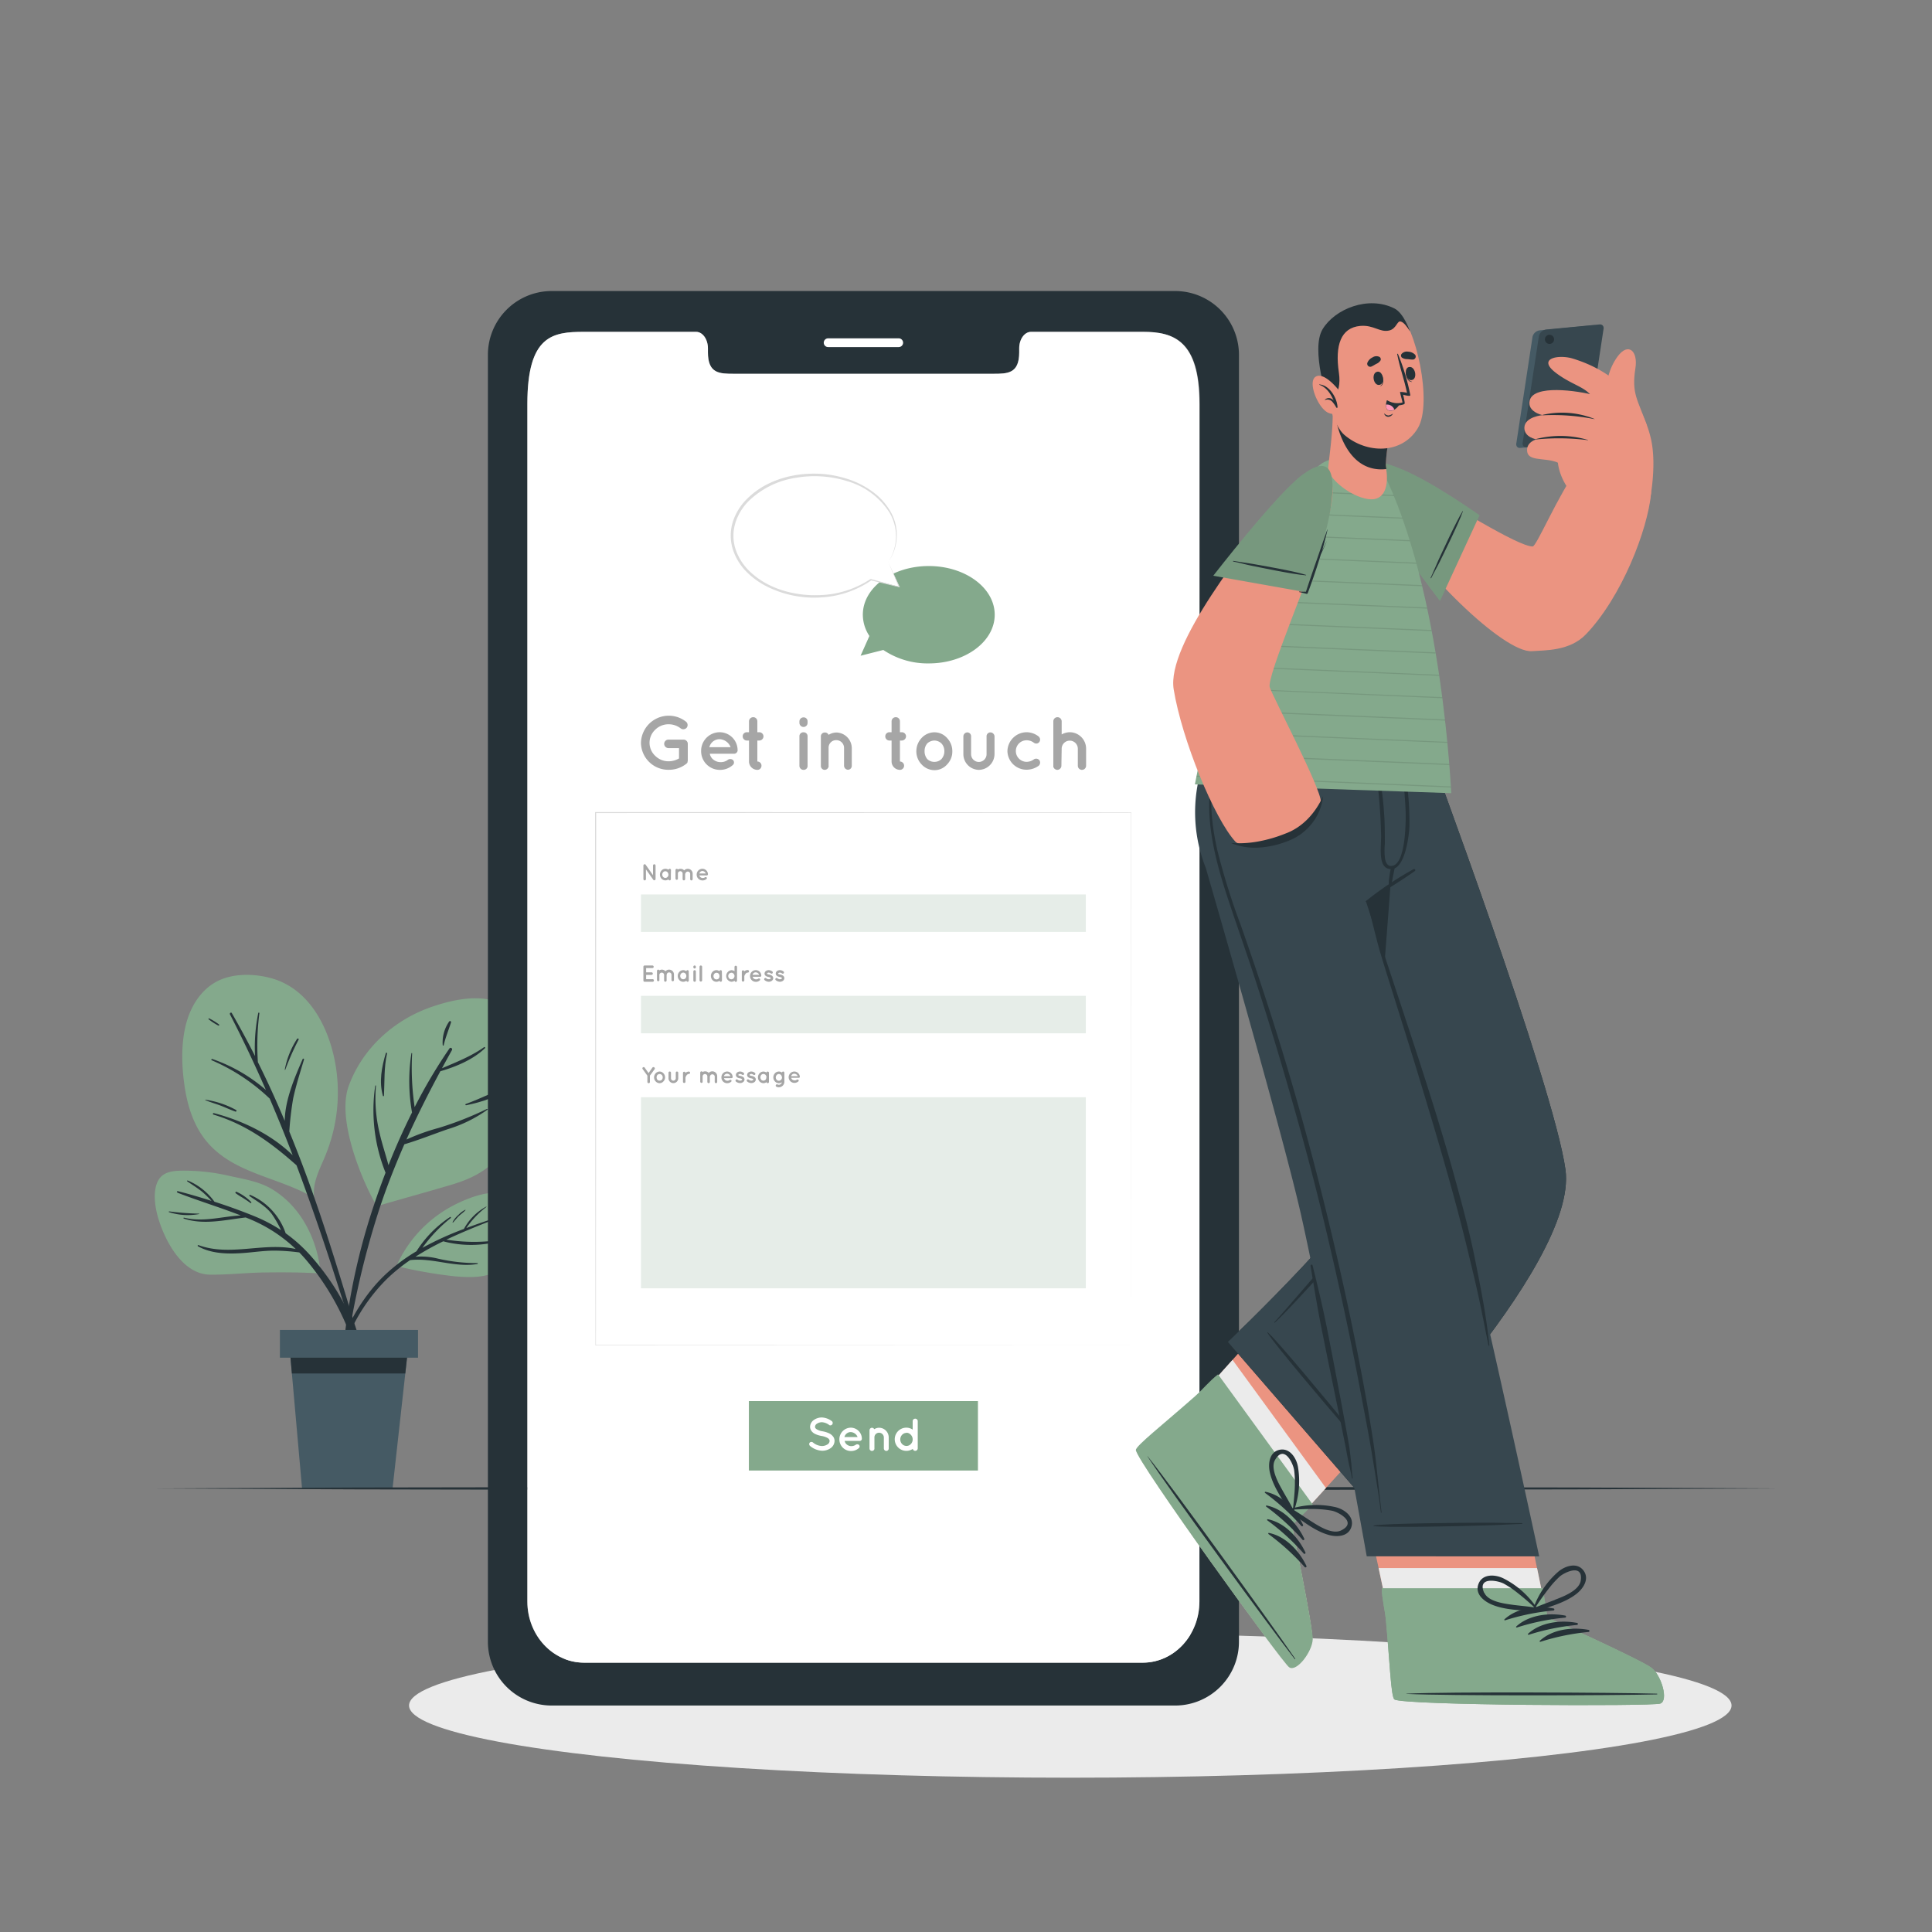 <svg xmlns="http://www.w3.org/2000/svg" viewBox="0 0 500 500"><rect x="0" y="0" width="500" height="500" fill="#808080" stroke="none"/><g id="freepik--Shadow--inject-17"><ellipse cx="276.99" cy="441.38" rx="171.13" ry="18.69" style="fill:#ebebeb"></ellipse></g><g id="freepik--Plant--inject-17"><path d="M87,276.61a42.91,42.91,0,0,1-.84,16.51,45.78,45.78,0,0,1-2.53,7.31c-1.32,3-2.69,6-2.36,9.27.32.22-.77.18-.81-.14-8.84-5-20.17-5.95-27-14.18-3.22-3.89-4.84-8.83-5.61-13.77-.84-5.37-1.07-11.33.31-16.63,1.17-4.48,3.79-8.8,8-11s10-2.07,14.62-.65C80.7,256.4,85.61,267.05,87,276.61Z" style="fill:#84A98C"></path><path d="M91.54,342c-1.21-4-2.41-8-3.65-12-2.42-7.85-4.94-15.68-7.73-23.41q-2.5-6.94-5.29-13.76a82.26,82.26,0,0,1,1-8.54c.74-3.43,1.81-6.74,2.81-10.09.07-.21-.27-.32-.35-.12-2,4.62-4.58,10.53-4.64,16-2.16-5.14-4.46-10.21-6.95-15.2a65.45,65.45,0,0,1,.39-12.66.15.15,0,0,0-.29-.06A44.35,44.35,0,0,0,66,273.3c-1.9-3.75-3.9-7.45-6-11.1-.19-.33-.64,0-.48.33,3.32,6.4,6.4,12.93,9.29,19.54a42.38,42.38,0,0,0-13.85-8c-.22-.08-.39.24-.16.33a50.59,50.59,0,0,1,15,9.92q3.12,7.27,5.94,14.65c-5.53-5.42-13.09-9-20.41-10.9-.25-.06-.32.32-.08.39,8.47,2.55,15,7.35,21.49,13.12q1.13,3,2.21,6,4.1,11.35,7.79,22.85,1.79,5.5,3.51,11c1.24,4,2.2,8.15,3.81,12,.16.36.81.28.73-.16A116.51,116.51,0,0,0,91.54,342Z" style="fill:#263238"></path><path d="M76.88,268.87a22,22,0,0,0-3.18,7.93c0,.08.1.12.13.05a66.82,66.82,0,0,1,3.45-7.79C77.41,268.8,77,268.64,76.88,268.87Z" style="fill:#263238"></path><path d="M61.12,287.28a23.25,23.25,0,0,0-7.93-2.67c-.07,0-.12.1,0,.13,1.27.53,2.61.9,3.9,1.39s2.56,1.11,3.87,1.56A.23.23,0,0,0,61.12,287.28Z" style="fill:#263238"></path><path d="M56.68,265.13a15.61,15.61,0,0,0-2.55-1.57.14.14,0,0,0-.15.22,15.09,15.09,0,0,0,2.52,1.63C56.66,265.51,56.84,265.24,56.68,265.13Z" style="fill:#263238"></path><path d="M116.79,306.62c-6.36,1.89-12.76,3.63-19.12,5.5-.55.17-11.31-20.45-7.42-31.07,3.59-9.83,11.82-17.19,21.63-20.53,4.54-1.54,10.13-2.84,14.93-1.78,4.27.95,7.28,4.44,8.67,8.46,1.89,5.45,1.26,12,.23,17.53A30.58,30.58,0,0,1,129.45,299C126.07,303.06,121.76,305.15,116.79,306.62Z" style="fill:#84A98C"></path><path d="M126,287a85.33,85.33,0,0,1-12.48,4.91,52.94,52.94,0,0,0-8.33,3c2.69-6,5.64-11.86,8.77-17.67,4.11-1.19,8.44-3,11.54-5.95a.18.18,0,0,0-.24-.27c-3.39,2.39-7.13,3.83-10.88,5.45.85-1.56,1.7-3.12,2.57-4.68.25-.44-.35-.87-.64-.44a134.19,134.19,0,0,0-9,15.18,69.47,69.47,0,0,1-.65-13.91c0-.12-.17-.13-.19,0a46.7,46.7,0,0,0,.16,15.29c-2.23,4.46-4.26,9-6.09,13.64-.73-2.77-1.67-5.51-2.3-8.31A38.24,38.24,0,0,1,97.3,281c0-.12-.17-.12-.19,0a43.24,43.24,0,0,0,2.67,22.49c-1.06,2.78-2.08,5.57-3,8.37A166.65,166.65,0,0,0,88.33,356a.27.27,0,0,0,.54,0,218.37,218.37,0,0,1,9.48-43.64c1.85-5.55,4-10.94,6.3-16.22,3.76-1.11,7.5-2.62,11.2-3.9a35.1,35.1,0,0,0,10.31-5.06C126.28,287.15,126.15,287,126,287Z" style="fill:#263238"></path><path d="M132,281c-3.9,1.38-7.59,3.32-11.47,4.72-.19.07-.08.36.1.32,4.12-.85,8.2-2.12,11.51-4.82C132.23,281.16,132.09,281,132,281Z" style="fill:#263238"></path><path d="M100.17,272.64c0-.21-.25-.33-.31-.11-1.07,3.58-1.81,7.39-.77,11.06,0,.14.27.15.28,0C99.55,279.88,99.35,276.28,100.17,272.64Z" style="fill:#263238"></path><path d="M116.26,264.35a9.45,9.45,0,0,0-1.69,6.1c0,.14.22.22.26.06.47-2.06,1.27-3.93,1.9-5.92A.27.27,0,0,0,116.26,264.35Z" style="fill:#263238"></path><path d="M41.09,315.71c1.87,5.92,6.3,14.11,13.32,14.17,4.56.05,9.14-.49,13.7-.56,4.89-.07,9.78-.06,14.66.23.4,0-.59-14.63-12.33-21.77-3.29-2-7.31-2.63-11-3.44a51.66,51.66,0,0,0-13-1.36c-2.7.11-4.94.68-5.9,3.44S40.2,312.9,41.09,315.71Z" style="fill:#84A98C"></path><path d="M46.15,308.3c2.85.73,5.73,1.58,8.59,2.49a28.59,28.59,0,0,0-2.36-2.31c-1.23-1-2.59-1.84-3.91-2.74-.11-.07,0-.28.1-.23A16.15,16.15,0,0,1,55.5,311c3.57,1.15,7.1,2.43,10.5,3.82a40.15,40.15,0,0,1,6.73,3.54,27.74,27.74,0,0,0-2.43-4.23c-1.56-2-3.67-3.15-5.71-4.58a.18.18,0,0,1,.18-.31,16.71,16.71,0,0,1,9.16,9.93,39,39,0,0,1,6.66,6.05c7.77,8.82,13.89,20.56,13.91,32.54,0,.29-.46.37-.51.07A66.43,66.43,0,0,0,79.17,326c-.56-.65-1.13-1.27-1.71-1.87a52.72,52.72,0,0,0-6.42-.47c-2.5,0-5,.36-7.46.57-4.1.33-8.64.38-12.33-1.69a.16.16,0,0,1,.13-.3c8.24,3,16.88-.81,25.15,1a38.64,38.64,0,0,0-12.19-7.86l-.76-.3c-5.29.63-10.87,2-16,.29a.12.12,0,1,1,.06-.24c5,1.24,9.76-.32,14.67-.57-5.35-2.08-10.8-3.74-16.17-5.81C45.67,308.59,45.66,308.18,46.15,308.3Z" style="fill:#263238"></path><path d="M43.81,313.51a71.24,71.24,0,0,0,7.7.58c.06,0,.08.1,0,.11a15.89,15.89,0,0,1-7.77-.5C43.63,313.67,43.69,313.49,43.81,313.51Z" style="fill:#263238"></path><path d="M61.2,308.43A12.56,12.56,0,0,1,65,311.08c.14.12,0,.36-.19.25-.65-.47-1.31-.91-2-1.35A18.76,18.76,0,0,1,61,308.81C60.81,308.67,61,308.36,61.2,308.43Z" style="fill:#263238"></path><path d="M102.66,327.5c-.08.19.2.37.31.17h0a.27.27,0,0,0,.18.12,118.64,118.64,0,0,0,14.35,2.5c3.88.34,8.35.56,11.75-1.7,4.61-3.05,7.64-11.21,5.15-16.4-2.95-6.16-11.82-2.81-16.28-.62A32.66,32.66,0,0,0,102.66,327.5Z" style="fill:#84A98C"></path><path d="M99.22,330.34a46,46,0,0,1,8.57-6.52,29.42,29.42,0,0,1,8.68-8.85c.17-.12.31.15.16.27a39.23,39.23,0,0,0-7.32,7.7,80.82,80.82,0,0,1,10.75-4.89,14.21,14.21,0,0,1,5.77-5.78s.11,0,.06.08a23.5,23.5,0,0,0-5.21,5.47c2.18-.82,4.38-1.58,6.59-2.31.2-.06.27.24.08.31-3.92,1.53-7.93,3.15-11.82,5a45.26,45.26,0,0,0,14.32,0,.11.11,0,0,1,.05.21,28.19,28.19,0,0,1-15.19.22,70.28,70.28,0,0,0-7.2,4,18,18,0,0,1,5.82.48,45.3,45.3,0,0,0,10.24,1.16.12.12,0,0,1,0,.23c-5.94,1-11.55-1.68-17.44-1a45.28,45.28,0,0,0-6.13,5,46.21,46.21,0,0,0-8.93,12.61c-2.48,5-3.82,10.38-5.82,15.59a.19.19,0,0,1-.37-.1C86.63,349,91.74,337.66,99.22,330.34Z" style="fill:#263238"></path><path d="M117.13,316.26a6.74,6.74,0,0,1,1.52-1.85,6.08,6.08,0,0,1,1.75-1.31c.06,0,.09.06.06.1-.49.55-1.17,1-1.69,1.49s-1,1.15-1.51,1.68A.09.09,0,0,1,117.13,316.26Z" style="fill:#263238"></path><path d="M126.92,319.45c.88-.22,1.81-.21,2.7-.39a26.53,26.53,0,0,0,2.63-.79.11.11,0,0,1,.08.2,8.78,8.78,0,0,1-5.41,1.25C126.78,319.7,126.79,319.48,126.92,319.45Z" style="fill:#263238"></path><polygon points="74.76 346.6 75.54 355.45 78.18 385.33 101.58 385.33 104.89 355.45 105.86 346.6 74.76 346.6" style="fill:#455a64"></polygon><polygon points="74.76 346.6 75.54 355.45 104.89 355.45 105.86 346.6 74.76 346.6" style="fill:#263238"></polygon><rect x="72.44" y="344.19" width="35.74" height="7.18" transform="translate(180.62 695.56) rotate(180)" style="fill:#455a64"></rect></g><g id="freepik--Floor--inject-17"><polygon points="39.97 385.21 92.48 384.96 144.99 384.88 250 384.71 355.01 384.88 407.52 384.96 460.03 385.21 407.52 385.45 355.01 385.54 250 385.71 144.99 385.54 92.48 385.45 39.97 385.21" style="fill:#263238"></polygon></g><g id="freepik--Device--inject-17"><path d="M304.27,75.32H142.62A16.51,16.51,0,0,0,126.27,92V424.74a16.51,16.51,0,0,0,16.35,16.65H304.27a16.52,16.52,0,0,0,16.37-16.65V92A16.52,16.52,0,0,0,304.27,75.32Zm6.14,339.13c0,8.76-6.56,15.84-14.65,15.84H151.15c-8.11,0-14.67-7.08-14.67-15.84V104.59c0-17.84,6.56-18.71,14.67-18.71h29c1.69,0,3.06,1.91,3.06,4.28v1c0,5.55,3,5.57,6.77,5.57h67c3.77,0,6.79,0,6.79-5.57v-1c0-2.37,1.36-4.28,3.07-4.28h29c8.09,0,14.65,2.37,14.65,18.71Z" style="fill:#263238"></path><path d="M310.41,104.59V414.45c0,8.76-6.56,15.84-14.65,15.84H151.15c-8.11,0-14.67-7.08-14.67-15.84V104.59c0-17.84,6.56-18.71,14.67-18.71h29c1.69,0,3.06,1.91,3.06,4.28v1c0,5.55,3,5.57,6.77,5.57h67c3.77,0,6.79,0,6.79-5.57v-1c0-2.37,1.36-4.28,3.07-4.28h29C303.85,85.88,310.41,88.25,310.41,104.59Z" style="fill:#fff"></path><g id="freepik--u5Zjqx--inject-17"><path d="M175.12,92.84c-.09.09-.19.18-.28.28l-.16.15A3.77,3.77,0,0,0,172,92.16a3.72,3.72,0,0,0-2.7,1.12l-.15-.16c-.1-.09-.19-.19-.28-.28h0l0,0c.12-.1.23-.21.36-.31A3.85,3.85,0,0,1,170,92a4.25,4.25,0,0,1,1.09-.37l.54-.07h.48l.37,0a4.21,4.21,0,0,1,1,.24,5.11,5.11,0,0,1,.67.31,5,5,0,0,1,.65.45l.29.27Z" style="fill:#fff"></path><path d="M170.17,94.15l-.44-.43a3.18,3.18,0,0,1,4.51,0l-.45.44a2.53,2.53,0,0,0-1.8-.75A2.58,2.58,0,0,0,170.17,94.15Z" style="fill:#fff"></path><path d="M173.35,94.6l-.44.44a1.29,1.29,0,0,0-1.85,0l-.44-.44A1.92,1.92,0,0,1,173.35,94.6Z" style="fill:#fff"></path><path d="M172.38,95.44a.39.39,0,0,1-.39.39.4.4,0,1,1,0-.79A.39.39,0,0,1,172.38,95.44Z" style="fill:#fff"></path></g><path d="M147.83,93.68A1.15,1.15,0,1,1,149,94.84,1.15,1.15,0,0,1,147.83,93.68Z" style="fill:#fff"></path><path d="M151.46,93.68a1.15,1.15,0,1,1,1.15,1.16A1.16,1.16,0,0,1,151.46,93.68Z" style="fill:#fff"></path><path d="M155.09,93.68a1.16,1.16,0,1,1,1.15,1.16A1.16,1.16,0,0,1,155.09,93.68Z" style="fill:#fff"></path><path d="M158.72,93.68a1.16,1.16,0,1,1,1.15,1.16A1.16,1.16,0,0,1,158.72,93.68Z" style="fill:#fff"></path><path d="M162.35,93.68a1.16,1.16,0,1,1,1.15,1.16A1.16,1.16,0,0,1,162.35,93.68Z" style="fill:#fff"></path><path d="M297.37,96.2H288V91.85h9.39Zm-8.91-.48h8.43V92.33h-8.43Z" style="fill:#fff"></path><rect x="288.76" y="92.59" width="6.05" height="2.87" style="fill:#fff"></rect><rect x="297.37" y="92.86" width="0.83" height="2.33" style="fill:#fff"></rect><path d="M232.59,89.82H214.32a1.12,1.12,0,0,1-1.13-1.13h0a1.13,1.13,0,0,1,1.13-1.13h18.27a1.14,1.14,0,0,1,1.13,1.13h0A1.13,1.13,0,0,1,232.59,89.82Z" style="fill:#fff"></path><path d="M165.88,192.25a7.2,7.2,0,0,1,11.62-5.51,1.12,1.12,0,0,1,.22,1.58,1.14,1.14,0,0,1-1.58.17,5.08,5.08,0,0,0-3.07-1.05,4.86,4.86,0,0,0-3.51,1.42,4.62,4.62,0,0,0,0,6.74,4.86,4.86,0,0,0,3.51,1.42,5.33,5.33,0,0,0,2.66-.74v-2.67H173a1.12,1.12,0,0,1-1.11-1.11,1.1,1.1,0,0,1,1.11-1.09h3.87A1.1,1.1,0,0,1,178,192.5v4.3a1.5,1.5,0,0,1-.06.33s0,.06,0,.1v0a.86.86,0,0,1-.37.47,7.18,7.18,0,0,1-4.41,1.52A7.08,7.08,0,0,1,165.88,192.25Z" style="fill:#a6a6a6"></path><path d="M181.45,194.37a4.82,4.82,0,0,1,4.75-4.87,4.66,4.66,0,0,1,4.69,4.52v.1a.5.5,0,0,1,0,.17.94.94,0,0,1-1,.78h-6.19a2.5,2.5,0,0,0,.66,1.29,3,3,0,0,0,1.87.87,3.16,3.16,0,0,0,2-.48,1.1,1.1,0,0,1,1.46-.06.88.88,0,0,1,0,1.26,4.89,4.89,0,0,1-3.48,1.29A4.83,4.83,0,0,1,181.45,194.37Zm2.12-1h5.51a3.2,3.2,0,0,0-2.88-2.07A2.72,2.72,0,0,0,183.57,193.42Z" style="fill:#a6a6a6"></path><path d="M197.59,190.57a1.1,1.1,0,0,1-1.09,1.08H196v5.43a1.06,1.06,0,0,1,1.07,1.09,1.05,1.05,0,0,1-1.07,1.07,2.18,2.18,0,0,1-2.16-2.16v-5.43h-.56a1.07,1.07,0,0,1-1.07-1.08,1.05,1.05,0,0,1,1.07-1.07h.56v-2.82a1.08,1.08,0,0,1,1.09-1.07,1.05,1.05,0,0,1,1.07,1.07v2.82h.49A1.09,1.09,0,0,1,197.59,190.57Z" style="fill:#a6a6a6"></path><path d="M209,187.07a1.05,1.05,0,0,1-1.05,1.07,1.07,1.07,0,0,1-1.06-1.07v-.41a1.05,1.05,0,0,1,1.06-1,1,1,0,0,1,1.05,1Zm0,3.52v7.6a1,1,0,0,1-1.05,1.05,1.05,1.05,0,0,1-1.06-1.05v-7.6a1,1,0,0,1,1.06-1.07A1,1,0,0,1,209,190.59Z" style="fill:#a6a6a6"></path><path d="M220.44,193.55v4.66a1,1,0,0,1-1,1,1.06,1.06,0,0,1-1-1v-4.66a2,2,0,0,0-2-2,1.94,1.94,0,0,0-2,2v4.66a.38.38,0,0,1,0,.19,1.06,1.06,0,0,1-1,.84,1,1,0,0,1-1-1v-7.67a1,1,0,0,1,1-1,1,1,0,0,1,1,.61,3.93,3.93,0,0,1,2.07-.61A4.08,4.08,0,0,1,220.44,193.55Z" style="fill:#a6a6a6"></path><path d="M234.48,190.57a1.1,1.1,0,0,1-1.09,1.08h-.49v5.43a1.08,1.08,0,1,1,0,2.16,2.18,2.18,0,0,1-2.16-2.16v-5.43h-.56a1.07,1.07,0,0,1-1.07-1.08,1.06,1.06,0,0,1,1.07-1.07h.56v-2.82a1.08,1.08,0,0,1,1.09-1.07,1.05,1.05,0,0,1,1.07,1.07v2.82h.49A1.08,1.08,0,0,1,234.48,190.57Z" style="fill:#a6a6a6"></path><path d="M238.5,197.82a4.87,4.87,0,0,1-1.35-3.43A5,5,0,0,1,238.5,191a4.54,4.54,0,0,1,3.34-1.48A4.34,4.34,0,0,1,245.1,191a4.91,4.91,0,0,1,1.36,3.41,4.75,4.75,0,0,1-1.36,3.43,4.34,4.34,0,0,1-3.26,1.48A4.54,4.54,0,0,1,238.5,197.82Zm.78-3.43a3.11,3.11,0,0,0,.7,2.06,2.61,2.61,0,0,0,1.86.72,2.55,2.55,0,0,0,1.8-.72,3,3,0,0,0,.76-2.06,2.93,2.93,0,0,0-.76-2,2.75,2.75,0,0,0-1.8-.74,2.81,2.81,0,0,0-1.86.74A3,3,0,0,0,239.28,194.39Z" style="fill:#a6a6a6"></path><path d="M253.32,199.24a4.07,4.07,0,0,1-4-4.05v-4.65a1.06,1.06,0,0,1,1-1,1,1,0,0,1,1,1v4.65a2,2,0,0,0,2,2,2,2,0,0,0,2-2v-4.65a1,1,0,0,1,1-1,1.09,1.09,0,0,1,1.06,1v4.65A4.11,4.11,0,0,1,253.32,199.24Z" style="fill:#a6a6a6"></path><path d="M260.72,194.39a5,5,0,0,1,4.95-4.89,5.13,5.13,0,0,1,3.09,1.07A1.07,1.07,0,0,1,269,192a1,1,0,0,1-1.46.2,3.11,3.11,0,0,0-1.85-.62,2.79,2.79,0,1,0,0,5.58,3.16,3.16,0,0,0,1.85-.62,1.06,1.06,0,0,1,1.46.22,1.08,1.08,0,0,1-.22,1.44,5.37,5.37,0,0,1-3.09,1A4.93,4.93,0,0,1,260.72,194.39Z" style="fill:#a6a6a6"></path><path d="M274.69,198.17a1.08,1.08,0,0,1-1.09,1.07,1.11,1.11,0,0,1-1-.8,2.23,2.23,0,0,1,0-.27V186.68a1.06,1.06,0,0,1,1.07-1.07,1.08,1.08,0,0,1,1.09,1.07v3.39a4.43,4.43,0,0,1,2.08-.57,4.25,4.25,0,0,1,4.24,4.27v4.4a1.07,1.07,0,0,1-2.14,0v-4.4a2.09,2.09,0,1,0-4.18,0Z" style="fill:#a6a6a6"></path><rect x="154.16" y="210.29" width="138.57" height="137.85" style="fill:#fff"></rect><path d="M292.73,348.14l-138.57.06h-.06v-.06L154,210.29v-.13h.12l138.57.06h.07v.07Zm0,0-.06-137.85.06.06-138.57.06.13-.12-.06,137.85-.07-.06Z" style="fill:#dbdbdb"></path><path d="M167.17,227.51a.33.33,0,1,1-.66,0V224h0a.33.33,0,0,1,.14-.27.31.31,0,0,1,.45.07L169,226.5V224a.33.33,0,0,1,.66,0v3.49a.33.33,0,0,1-.58.21l0,0L167.17,225Z" style="fill:#a6a6a6"></path><path d="M173.62,226.35v1.17a.32.32,0,0,1-.32.32.31.31,0,0,1-.31-.26,1.32,1.32,0,0,1-.8.26,1.42,1.42,0,0,1-1-.44,1.59,1.59,0,0,1,0-2.11,1.39,1.39,0,0,1,1.83-.19.31.31,0,0,1,.31-.26.32.32,0,0,1,.32.32Zm-.64,0a.89.89,0,0,0-.23-.62.73.73,0,0,0-.56-.25.7.7,0,0,0-.56.25.85.85,0,0,0-.23.62.85.85,0,0,0,.23.61.73.73,0,0,0,.56.24.76.76,0,0,0,.56-.24A.9.9,0,0,0,173,226.35Z" style="fill:#a6a6a6"></path><path d="M177.31,226.08v1.44a.32.32,0,0,1-.32.32.33.33,0,0,1-.33-.32v-1.44a.61.61,0,0,0-1.22,0v1.42s0,0,0,0h0l0,0v0a.34.34,0,0,1-.3.19h-.06a.34.34,0,0,1-.26-.32V226.1h0v-.93a.32.32,0,0,1,.32-.32.3.3,0,0,1,.29.18,1.21,1.21,0,0,1,.64-.18,1.25,1.25,0,0,1,1,.41,1.22,1.22,0,0,1,.94-.41,1.25,1.25,0,0,1,1.25,1.26v1.42a.32.32,0,0,1-.32.32.32.32,0,0,1-.32-.32V226.1a.62.62,0,0,0-1.23,0Z" style="fill:#a6a6a6"></path><path d="M180.3,226.34a1.48,1.48,0,0,1,1.46-1.5,1.43,1.43,0,0,1,1.45,1.39v.09a.3.3,0,0,1-.32.24H181a.79.79,0,0,0,.21.39.83.83,0,0,0,.57.27.94.94,0,0,0,.63-.15.34.34,0,0,1,.45,0,.27.27,0,0,1,0,.39,1.51,1.51,0,0,1-1.08.39A1.48,1.48,0,0,1,180.3,226.34Zm.65-.29h1.7a1,1,0,0,0-.89-.64A.84.84,0,0,0,181,226.05Z" style="fill:#a6a6a6"></path><rect x="165.88" y="231.49" width="115.13" height="9.69" style="fill:#84A98C;opacity:0.2"></rect><path d="M166.51,253.75V250.2a.32.32,0,0,1,.33-.33h2a.34.34,0,0,1,.34.33.34.34,0,0,1-.34.34h-1.62v1.1h1.4a.33.33,0,1,1,0,.66h-1.4v1.11h1.62a.34.34,0,1,1,0,.67h-1.94s0,0,0,0h0A.33.33,0,0,1,166.51,253.75Z" style="fill:#a6a6a6"></path><path d="M172.52,252.32h0v1.43a.33.33,0,0,1-.32.32.34.34,0,0,1-.33-.32v-1.43h0a.61.61,0,1,0-1.22,0v1.43s0,0,0,0v0s0,0,0,0v0a.35.35,0,0,1-.3.19h-.06a.32.32,0,0,1-.26-.31v-1.43h0v-.93a.32.32,0,0,1,.32-.33.31.31,0,0,1,.29.18,1.32,1.32,0,0,1,.65-.18,1.25,1.25,0,0,1,.94.42,1.22,1.22,0,0,1,.94-.42,1.26,1.26,0,0,1,1.25,1.26v1.43a.32.32,0,0,1-.32.32.33.33,0,0,1-.32-.32v-1.43a.62.62,0,0,0-1.23,0Z" style="fill:#a6a6a6"></path><path d="M178.26,252.58v1.18a.32.32,0,0,1-.32.32.34.34,0,0,1-.31-.26,1.38,1.38,0,0,1-1.82-.18,1.54,1.54,0,0,1-.41-1.06,1.52,1.52,0,0,1,.41-1.06,1.4,1.4,0,0,1,1-.45,1.33,1.33,0,0,1,.8.27.34.34,0,0,1,.31-.27.32.32,0,0,1,.32.33Zm-.64,0a.91.91,0,0,0-.23-.62.75.75,0,0,0-.56-.25.73.73,0,0,0-.56.25.91.91,0,0,0-.23.62.93.93,0,0,0,.23.62.75.75,0,0,0,.56.23.77.77,0,0,0,.56-.23A.93.93,0,0,0,177.62,252.58Z" style="fill:#a6a6a6"></path><path d="M180.09,250.32a.32.32,0,0,1-.32.33.33.33,0,0,1-.33-.33v-.13a.32.32,0,0,1,.33-.32.32.32,0,0,1,.32.32Zm0,1.09v2.34a.32.32,0,0,1-.32.33.33.33,0,0,1-.33-.33v-2.34a.33.33,0,0,1,.33-.33A.32.32,0,0,1,180.09,251.41Z" style="fill:#a6a6a6"></path><path d="M181.37,249.87a.34.34,0,0,1,.34.33v3.55a.34.34,0,0,1-.67,0V250.2A.33.33,0,0,1,181.37,249.87Z" style="fill:#a6a6a6"></path><path d="M186.84,252.58v1.18a.32.32,0,0,1-.32.32.34.34,0,0,1-.31-.26,1.38,1.38,0,0,1-1.82-.18,1.54,1.54,0,0,1-.41-1.06,1.52,1.52,0,0,1,.41-1.06,1.4,1.4,0,0,1,1-.45,1.33,1.33,0,0,1,.8.27.34.34,0,0,1,.31-.27.32.32,0,0,1,.32.33Zm-.64,0A.91.91,0,0,0,186,252a.77.77,0,0,0-.56-.25.73.73,0,0,0-.56.25.91.91,0,0,0-.23.62.93.93,0,0,0,.23.62.75.75,0,0,0,.56.23.79.79,0,0,0,.56-.23A.93.93,0,0,0,186.2,252.58Z" style="fill:#a6a6a6"></path><path d="M190.74,253.75a.32.32,0,0,1-.64.07,1.53,1.53,0,0,1-.82.26,1.51,1.51,0,0,1,0-3,1.52,1.52,0,0,1,.81.25v-1.13a.33.33,0,0,1,.65,0v2.38h0Zm-1.46-2a.8.8,0,0,0-.57.24.86.86,0,0,0-.24.61.87.87,0,0,0,.24.6.8.8,0,0,0,.57.24.78.78,0,0,0,.56-.24.88.88,0,0,0,.25-.6.87.87,0,0,0-.25-.61A.78.78,0,0,0,189.28,251.73Z" style="fill:#a6a6a6"></path><path d="M193.83,251.39a.31.31,0,0,1-.31.32.55.55,0,0,0-.36.11.86.86,0,0,0-.28.29,1.64,1.64,0,0,0-.25.51v1.14a.33.33,0,0,1-.65,0v-2.37a.33.33,0,0,1,.65,0v0l.13-.12a1.32,1.32,0,0,1,.76-.23A.31.31,0,0,1,193.83,251.39Z" style="fill:#a6a6a6"></path><path d="M194.11,252.57a1.49,1.49,0,0,1,1.47-1.5,1.42,1.42,0,0,1,1.44,1.4v.08a.3.3,0,0,1-.31.24h-1.92a.82.82,0,0,0,.21.4,1,1,0,0,0,1.2.12.34.34,0,0,1,.45,0,.27.27,0,0,1,0,.39,1.51,1.51,0,0,1-1.07.4A1.49,1.49,0,0,1,194.11,252.57Zm.65-.29h1.71a1,1,0,0,0-.89-.64A.85.85,0,0,0,194.76,252.28Z" style="fill:#a6a6a6"></path><path d="M197.84,253.22a.31.31,0,0,1,.45-.05,1.06,1.06,0,0,0,.66.26.83.83,0,0,0,.41-.11.24.24,0,0,0,.1-.18.11.11,0,0,0,0-.06.19.19,0,0,0-.08-.07,1.44,1.44,0,0,0-.48-.17h0a2.44,2.44,0,0,1-.52-.16,1,1,0,0,1-.42-.35.77.77,0,0,1-.1-.38.85.85,0,0,1,.36-.66,1.31,1.31,0,0,1,.73-.22,1.6,1.6,0,0,1,.91.33.34.34,0,0,1,.09.45.32.32,0,0,1-.44.08,1,1,0,0,0-.56-.22.62.62,0,0,0-.36.11.18.18,0,0,0-.09.13.07.07,0,0,0,0,.05.14.14,0,0,0,.07.06,1.15,1.15,0,0,0,.44.15h0a2.16,2.16,0,0,1,.56.18.89.89,0,0,1,.42.35.72.72,0,0,1,.12.4.88.88,0,0,1-.38.7,1.38,1.38,0,0,1-.78.24,1.78,1.78,0,0,1-1.07-.42A.31.31,0,0,1,197.84,253.22Z" style="fill:#a6a6a6"></path><path d="M200.73,253.22a.31.31,0,0,1,.45-.05,1.1,1.1,0,0,0,.66.26.77.77,0,0,0,.41-.11.23.23,0,0,0,.11-.18.11.11,0,0,0,0-.06s0,0-.08-.07a1.29,1.29,0,0,0-.48-.17h0a2.74,2.74,0,0,1-.53-.16,1,1,0,0,1-.41-.35.67.67,0,0,1-.1-.38.84.84,0,0,1,.35-.66,1.32,1.32,0,0,1,.74-.22,1.53,1.53,0,0,1,.9.33.33.33,0,0,1,.1.45.33.33,0,0,1-.45.08,1,1,0,0,0-.55-.22.62.62,0,0,0-.36.11c-.08.05-.1.1-.1.13s0,0,0,.05a.11.11,0,0,0,.06.06,1.22,1.22,0,0,0,.44.15h0a2,2,0,0,1,.56.18.91.91,0,0,1,.43.35.8.8,0,0,1,.11.4.88.88,0,0,1-.38.7,1.34,1.34,0,0,1-.78.24,1.78,1.78,0,0,1-1.07-.42A.32.32,0,0,1,200.73,253.22Z" style="fill:#a6a6a6"></path><rect x="165.88" y="257.72" width="115.13" height="9.69" style="fill:#84A98C;opacity:0.2"></rect><path d="M169.44,276.67l-1.24,1.69V280a.32.32,0,0,1-.33.33.33.33,0,0,1-.33-.33v-1.62l-1.22-1.69a.32.32,0,0,1,.07-.46.31.31,0,0,1,.45.07l1,1.41,1-1.41a.32.32,0,0,1,.46-.07A.33.33,0,0,1,169.44,276.67Z" style="fill:#a6a6a6"></path><path d="M169.69,279.87a1.5,1.5,0,0,1-.42-1.06,1.56,1.56,0,0,1,.42-1.05,1.41,1.41,0,0,1,1-.45,1.31,1.31,0,0,1,1,.45,1.53,1.53,0,0,1,.43,1.05,1.46,1.46,0,0,1-.43,1.06,1.32,1.32,0,0,1-1,.46A1.41,1.41,0,0,1,169.69,279.87Zm.24-1.06a1,1,0,0,0,.21.64.79.79,0,0,0,.58.22.75.75,0,0,0,.55-.22.94.94,0,0,0,.24-.64.9.9,0,0,0-.24-.62.85.85,0,0,0-.55-.23.89.89,0,0,0-.58.23A1,1,0,0,0,169.93,278.81Z" style="fill:#a6a6a6"></path><path d="M174.26,280.31a1.25,1.25,0,0,1-1.25-1.25v-1.44a.32.32,0,0,1,.64,0v1.44a.61.61,0,0,0,.61.61.62.62,0,0,0,.63-.61v-1.44a.31.31,0,0,1,.31-.31.34.34,0,0,1,.33.31v1.44A1.27,1.27,0,0,1,174.26,280.31Z" style="fill:#a6a6a6"></path><path d="M178.6,277.62a.32.32,0,0,1-.32.32.6.6,0,0,0-.36.12.9.9,0,0,0-.27.28,1.88,1.88,0,0,0-.25.51V280a.33.33,0,0,1-.65,0v-2.37a.33.33,0,0,1,.65,0v.05a.71.71,0,0,1,.13-.12,1.29,1.29,0,0,1,.75-.24A.31.31,0,0,1,178.6,277.62Z" style="fill:#a6a6a6"></path><path d="M183.71,278.55V280a.32.32,0,0,1-.32.32.33.33,0,0,1-.33-.32v-1.44a.61.61,0,0,0-.62-.6.61.61,0,0,0-.6.62v1.48s0,0,0,0v0a.34.34,0,0,1-.3.19h-.06a.34.34,0,0,1-.26-.32v-1.42h0v-.93a.32.32,0,0,1,.32-.32.3.3,0,0,1,.29.18,1.19,1.19,0,0,1,.64-.18,1.25,1.25,0,0,1,.95.41,1.22,1.22,0,0,1,.94-.41,1.25,1.25,0,0,1,1.25,1.26V280a.32.32,0,0,1-.32.32.32.32,0,0,1-.32-.32v-1.42a.62.62,0,0,0-1.23,0Z" style="fill:#a6a6a6"></path><path d="M186.7,278.81a1.48,1.48,0,0,1,1.46-1.5,1.44,1.44,0,0,1,1.45,1.39v.08a.29.29,0,0,1-.32.24h-1.91a.78.78,0,0,0,.21.4.88.88,0,0,0,.57.27.94.94,0,0,0,.63-.15.35.35,0,0,1,.45,0,.27.27,0,0,1,0,.39,1.54,1.54,0,0,1-1.08.4A1.48,1.48,0,0,1,186.7,278.81Zm.65-.3h1.7a1,1,0,0,0-.89-.63A.84.84,0,0,0,187.35,278.51Z" style="fill:#a6a6a6"></path><path d="M190.42,279.45a.32.32,0,0,1,.45-.05,1.12,1.12,0,0,0,.66.27.77.77,0,0,0,.41-.12.23.23,0,0,0,.11-.18.11.11,0,0,0,0-.06s0,0-.08-.07a1.29,1.29,0,0,0-.48-.17h0a2.18,2.18,0,0,1-.53-.15,1.06,1.06,0,0,1-.41-.35.7.7,0,0,1-.1-.38.83.83,0,0,1,.35-.66,1.24,1.24,0,0,1,.74-.22,1.47,1.47,0,0,1,.9.33.31.31,0,1,1-.35.52,1.07,1.07,0,0,0-.55-.22.62.62,0,0,0-.36.11.18.18,0,0,0-.1.14.06.06,0,0,0,0,.05l.06.06a1.25,1.25,0,0,0,.44.14h0a2,2,0,0,1,.56.17.93.93,0,0,1,.43.36.77.77,0,0,1,.11.39.86.86,0,0,1-.38.7,1.34,1.34,0,0,1-.78.24,1.72,1.72,0,0,1-1.07-.41A.33.33,0,0,1,190.42,279.45Z" style="fill:#a6a6a6"></path><path d="M193.32,279.45a.32.32,0,0,1,.45-.05,1.07,1.07,0,0,0,.66.27.83.83,0,0,0,.41-.12.26.26,0,0,0,.11-.18.11.11,0,0,0,0-.06.31.31,0,0,0-.08-.07,1.29,1.29,0,0,0-.48-.17h0a2.23,2.23,0,0,1-.52-.15,1.08,1.08,0,0,1-.42-.35.8.8,0,0,1-.1-.38.84.84,0,0,1,.36-.66,1.24,1.24,0,0,1,.74-.22,1.5,1.5,0,0,1,.9.33.32.32,0,0,1,.09.44.31.31,0,0,1-.44.08,1.07,1.07,0,0,0-.55-.22.59.59,0,0,0-.36.11.18.18,0,0,0-.1.14.09.09,0,0,0,0,.05l.07.06a1.18,1.18,0,0,0,.44.14h0a2.14,2.14,0,0,1,.56.17.91.91,0,0,1,.42.36.69.69,0,0,1,.12.39.86.86,0,0,1-.38.7,1.38,1.38,0,0,1-.78.24,1.72,1.72,0,0,1-1.07-.41A.33.33,0,0,1,193.32,279.45Z" style="fill:#a6a6a6"></path><path d="M199,278.81V280a.32.32,0,0,1-.32.32.31.31,0,0,1-.31-.26,1.32,1.32,0,0,1-.8.26,1.4,1.4,0,0,1-1-.44,1.52,1.52,0,0,1-.41-1.06,1.5,1.5,0,0,1,.41-1.05,1.37,1.37,0,0,1,1-.45,1.39,1.39,0,0,1,.8.26.31.31,0,0,1,.31-.26.32.32,0,0,1,.32.32Zm-.64,0a.91.91,0,0,0-.23-.62.76.76,0,0,0-.56-.24.73.73,0,0,0-.56.24,1,1,0,0,0,0,1.24.76.76,0,0,0,.56.24.8.8,0,0,0,.56-.24A.91.91,0,0,0,198.32,278.81Z" style="fill:#a6a6a6"></path><path d="M203,278.83v1.11a1.45,1.45,0,0,1-1.44,1.45,1.5,1.5,0,0,1-.63-.15.32.32,0,0,1-.14-.44.32.32,0,0,1,.43-.15.67.67,0,0,0,.34.09.81.81,0,0,0,.79-.65,1.33,1.33,0,0,1-.79.25,1.39,1.39,0,0,1-1-.46,1.51,1.51,0,0,1-.42-1.06,1.58,1.58,0,0,1,.42-1.07,1.41,1.41,0,0,1,1-.44,1.37,1.37,0,0,1,.81.25.31.31,0,0,1,.32-.25.31.31,0,0,1,.31.31v1.2Zm-.64,0a.93.93,0,0,0-.23-.61.73.73,0,0,0-.57-.26.71.71,0,0,0-.55.26.91.91,0,0,0,0,1.23.73.73,0,0,0,.55.25.76.76,0,0,0,.57-.25A.94.94,0,0,0,202.39,278.82Z" style="fill:#a6a6a6"></path><path d="M204.1,278.81a1.49,1.49,0,0,1,1.47-1.5A1.44,1.44,0,0,1,207,278.7v0s0,0,0,0a.28.28,0,0,1-.31.24h-1.91a.76.76,0,0,0,.2.4,1,1,0,0,0,1.2.12.35.35,0,0,1,.45,0,.27.27,0,0,1,0,.39,1.51,1.51,0,0,1-1.07.4A1.49,1.49,0,0,1,204.1,278.81Zm.66-.3h1.7a1,1,0,0,0-.89-.63A.83.83,0,0,0,204.76,278.51Z" style="fill:#a6a6a6"></path><rect x="165.88" y="283.96" width="115.13" height="49.45" style="fill:#84A98C;opacity:0.2"></rect><path d="M225,164.59a10,10,0,0,1-1.7-5.5c0-7,7.65-12.6,17.07-12.6s17.06,5.64,17.06,12.6-7.64,12.6-17.06,12.6a20.51,20.51,0,0,1-11.77-3.48l-5.88,1.49Z" style="fill:#84A98C"></path><path d="M229.89,145.47a12.38,12.38,0,0,0,2.12-6.85c0-8.67-9.53-15.71-21.27-15.71s-21.27,7-21.27,15.71,9.52,15.71,21.27,15.71A25.58,25.58,0,0,0,225.41,150l7.33,1.86Z" style="fill:#fff"></path><path d="M229.89,145.47a12.5,12.5,0,0,0,2-6.48,12.09,12.09,0,0,0-1.79-6.5,19.34,19.34,0,0,0-10.75-7.94,28.42,28.42,0,0,0-13.49-.88,22.33,22.33,0,0,0-12,5.9,13.92,13.92,0,0,0-3.51,5.65,11.38,11.38,0,0,0-.09,6.59,14,14,0,0,0,3.42,5.72,20,20,0,0,0,5.49,3.92,24.81,24.81,0,0,0,6.46,2.1,28.7,28.7,0,0,0,6.8.46,25.05,25.05,0,0,0,12.85-4.16l.07,0,.07,0,7.31,2-.1.11Zm0,0,2.92,6.35.07.15-.16,0-7.35-1.78.14,0a25.38,25.38,0,0,1-13,4.42A27.32,27.32,0,0,1,198.91,152a20.44,20.44,0,0,1-5.69-4,14.57,14.57,0,0,1-3.62-6,12,12,0,0,1,.07-7,14.65,14.65,0,0,1,3.71-5.94,20.62,20.62,0,0,1,5.74-4,25.12,25.12,0,0,1,6.66-2.07,29.4,29.4,0,0,1,6.95-.34,28.68,28.68,0,0,1,6.81,1.37,22.38,22.38,0,0,1,6.19,3.17,16.57,16.57,0,0,1,4.68,5.11,12.15,12.15,0,0,1-.52,13.14Z" style="fill:#dbdbdb"></path><rect x="193.81" y="362.6" width="59.28" height="17.97" style="fill:#84A98C"></rect><path d="M209.52,373.39a.62.62,0,0,1,.87-.08,3.88,3.88,0,0,0,2.29.92,2.61,2.61,0,0,0,1.5-.44,1.07,1.07,0,0,0,.52-.86.71.71,0,0,0-.11-.39,1.11,1.11,0,0,0-.36-.36,4.78,4.78,0,0,0-1.64-.56h0a6.31,6.31,0,0,1-1.54-.47,2.5,2.5,0,0,1-1.12-.93,1.87,1.87,0,0,1-.28-1,2.22,2.22,0,0,1,1-1.75,3.56,3.56,0,0,1,2.08-.63,4.65,4.65,0,0,1,2.61,1,.62.62,0,0,1-.68,1,3.46,3.46,0,0,0-1.93-.77,2.27,2.27,0,0,0-1.34.41.94.94,0,0,0-.46.75.59.59,0,0,0,.08.34,1.25,1.25,0,0,0,.33.31,4,4,0,0,0,1.5.53h0a7,7,0,0,1,1.66.5,2.8,2.8,0,0,1,1.2,1,1.9,1.9,0,0,1,.28,1,2.34,2.34,0,0,1-1,1.86,3.75,3.75,0,0,1-2.22.68,5.19,5.19,0,0,1-3.07-1.2A.64.64,0,0,1,209.52,373.39Z" style="fill:#fff"></path><path d="M217.23,372.48a3,3,0,0,1,2.93-3,2.88,2.88,0,0,1,2.89,2.79v.06a.45.45,0,0,1,0,.11.58.58,0,0,1-.63.47H218.6a1.58,1.58,0,0,0,.41.8,1.91,1.91,0,0,0,1.15.54,2.06,2.06,0,0,0,1.25-.3.68.68,0,0,1,.9,0,.56.56,0,0,1,0,.78,3,3,0,0,1-2.15.79A3,3,0,0,1,217.23,372.48Zm1.31-.58h3.4a2,2,0,0,0-1.78-1.28A1.68,1.68,0,0,0,218.54,371.9Z" style="fill:#fff"></path><path d="M230,372v2.87a.63.63,0,0,1-.62.63.65.65,0,0,1-.64-.63V372a1.23,1.23,0,0,0-1.24-1.21,1.19,1.19,0,0,0-1.2,1.21v2.87a.21.21,0,0,1,0,.12.65.65,0,0,1-.63.51.64.64,0,0,1-.64-.63v-4.73a.64.64,0,0,1,1.22-.26,2.41,2.41,0,0,1,1.28-.38A2.51,2.51,0,0,1,230,372Z" style="fill:#fff"></path><path d="M237.51,374.83a.66.66,0,0,1-.65.65.65.65,0,0,1-.63-.51,3,3,0,1,1-1.63-5.49,2.84,2.84,0,0,1,1.6.51v-2.26a.66.66,0,0,1,1.31,0v4.75h0Zm-2.91-4a1.55,1.55,0,0,0-1.13.49,1.72,1.72,0,0,0-.48,1.21,1.69,1.69,0,0,0,.48,1.19,1.55,1.55,0,0,0,1.13.49,1.53,1.53,0,0,0,1.12-.49,1.69,1.69,0,0,0,.48-1.19,1.72,1.72,0,0,0-.48-1.21A1.53,1.53,0,0,0,234.6,370.79Z" style="fill:#fff"></path></g><g id="freepik--Character--inject-17"><path d="M333.57,431.27c-1.91-1.37-39.26-53-39.43-55.89-.08-1.09,7.13-7,16-13.82,1.92-1.48,28.28-31.73,28.28-31.73l24.44,33.59-28.54,31.37s5.45,26.17,5.31,29.34S335.48,432.63,333.57,431.27Z" style="fill: rgb(235, 148, 129);"></path><path d="M333.57,431.27c-1.91-1.37-39.26-53-39.43-55.89-.08-1.09,7.13-7,16-13.82.67-.52,4.34-4.58,8.84-9.62l24.17,33.15-8.83,9.7s5.44,26.17,5.31,29.33S335.48,432.63,333.57,431.27Z" style="fill:#ebebeb"></path><path d="M333.62,431.48c-1.92-1.38-39.48-53.31-39.66-56.2-.07-1.07,7-6.58,15.27-13.89,2-1.76,3.77-4,6-5.71l24.53,33.72-5.37,5.39s5.48,26.32,5.34,29.51S335.54,432.85,333.62,431.48Z" style="fill:#84A98C"></path><path d="M335.16,429.23c-6.09-8.86-31.46-44-38.14-52.32-.06-.07-.1,0-.06,0,5.84,8.91,31.49,43.87,38.05,52.38C335.15,429.51,335.28,429.42,335.16,429.23Z" style="fill:#263238"></path><path d="M337.22,394.62c-1.84-3.89-5.4-7.7-9.73-8.55-.17,0-.21.21-.1.29a60,60,0,0,1,9.39,8.56A.27.27,0,0,0,337.22,394.62Z" style="fill:#263238"></path><path d="M337.52,398.17c-1.84-3.89-5.4-7.69-9.73-8.55-.17,0-.21.21-.1.29a59.49,59.49,0,0,1,9.38,8.56A.27.27,0,0,0,337.52,398.17Z" style="fill:#263238"></path><path d="M337.82,401.72c-1.84-3.88-5.4-7.69-9.73-8.55-.17,0-.22.21-.1.3a59,59,0,0,1,9.38,8.55A.27.27,0,0,0,337.82,401.72Z" style="fill:#263238"></path><path d="M338.11,405.28c-1.83-3.89-5.39-7.7-9.73-8.56-.16,0-.21.21-.09.3a59.87,59.87,0,0,1,9.38,8.55A.27.27,0,0,0,338.11,405.28Z" style="fill:#263238"></path><path d="M349.72,395.22c.88-2.69-1.77-4.59-4-5.15a22.53,22.53,0,0,0-11.67.4c-.09,0-.09.1-.06.17a.52.52,0,0,0,0,.84c3.09,2.08,6.14,4.67,9.78,5.73C345.85,397.83,348.89,397.76,349.72,395.22Zm-10.44-1.55c-1.55-1-3-2-4.62-3,2.28-.07,4.54-.24,6.82-.09a25.39,25.39,0,0,1,3.27.4c1.67.35,6.56,3,2.37,5.07C344.8,397.26,341.12,394.84,339.28,393.67Z" style="fill:#263238"></path><path d="M328.65,381.11c.84,3.7,3.25,6.9,5.13,10.11a.51.51,0,0,0,.84,0,.12.12,0,0,0,.18-.05,22.53,22.53,0,0,0,1.1-11.62c-.42-2.26-2.16-5-4.9-4.31C328.41,375.93,328.16,379,328.65,381.11ZM330,377.8c2.37-4.06,4.68,1,4.92,2.66a24.17,24.17,0,0,1,.2,3.3c0,2.28-.29,4.53-.49,6.8-.83-1.64-1.79-3.19-2.68-4.79C330.87,383.86,328.67,380,330,377.8Z" style="fill:#263238"></path><path d="M358,299.94c-2.31,11.43-40.22,47.35-40.22,47.35l33.06,38.16s57.81-57.52,54.3-82.77c-3.06-22-35.94-110.29-35.94-110.29H331.28S360.3,288.7,358,299.94Z" style="fill:#263238"></path><path d="M358,299.94c-2.31,11.43-40.22,47.35-40.22,47.35l33.06,38.16s57.81-57.52,54.3-82.77c-3.06-22-35.94-110.29-35.94-110.29H331.28S360.3,288.7,358,299.94Z" style="fill:#37474f"></path><path d="M354.62,376.37c-4.39-5.46-3.06-4-7.51-9.37-2.18-2.66-16.52-20.07-19-22.18-.06-.05-.15,0-.11.09,1.65,2.8,16.29,20,18.52,22.56,4.56,5.34,3.31,3.76,7.92,9C354.55,376.61,354.7,376.48,354.62,376.37Z" style="fill:#263238"></path><path d="M362.73,294.37c-.54-2.85-1.15-5.7-1.76-8.54q-1.85-8.7-3.91-17.35-4.11-17.18-8.92-34.14c-3.23-11.36-6.65-22.69-10.59-33.82-.48-1.38-1-2.75-1.49-4.12a.08.08,0,0,0-.16,0c3.41,11.15,6.92,22.27,10.12,33.49s6.13,22.4,8.91,33.67c1.39,5.67,2.69,11.35,4,17q.93,4.2,1.82,8.4a58.1,58.1,0,0,1,1.59,8.66,13.12,13.12,0,0,1-2.23,7.79c-1.42,2.33-3.09,4.52-4.71,6.71-3.24,4.4-24.61,29.13-25.61,30.06-.07.07.05.18.12.11C334,338.66,350.71,320,354,315.6q2.46-3.25,4.82-6.6a25.7,25.7,0,0,0,3.77-6.64A15.57,15.57,0,0,0,362.73,294.37Z" style="fill:#263238"></path><path d="M362.66,192.39l-6.89,90.38c-6.57-30.93-24.48-90.38-24.48-90.38Z" style="fill:#263238"></path><path d="M429.47,440.8c-2.23.74-66,.48-68.4-1.07-.92-.57-1.42-9.87-1.71-21.1-.07-2.43-9-41.55-9-41.55l41.53.05,8.53,41.54s24.36,11,26.84,13S431.69,440.06,429.47,440.8Z" style="fill: rgb(235, 148, 129);"></path><path d="M429.46,440.8c-2.22.74-66,.48-68.38-1.07-.93-.58-1.43-9.86-1.72-21.1,0-.85-1.14-6.21-2.57-12.81h41l2.64,12.85s24.35,11,26.83,13S431.69,440.06,429.46,440.8Z" style="fill:#ebebeb"></path><path d="M429.66,440.89c-2.24.74-66.34.48-68.77-1.07-.91-.58-1.2-9.54-2.22-20.52-.25-2.65-1-5.42-1.08-8.22l41.7,0,1.19,7.52s24.5,11.08,27,13.07S431.9,440.15,429.66,440.89Z" style="fill:#84A98C"></path><path d="M429.66,440.89c-2.24.74-66.34.48-68.77-1.07-.91-.58-1.2-9.54-2.22-20.52-.25-2.65-1-5.42-1.08-8.22l41.7,0,1.19,7.52s24.5,11.08,27,13.07S431.9,440.15,429.66,440.89Z" style="fill:#84A98C"></path><path d="M428.75,438.32c-10.74-.31-54.1-.53-64.74,0-.09,0-.09.06,0,.06,10.64.54,54,.41,64.74.13C429,438.49,429,438.33,428.75,438.32Z" style="fill:#263238"></path><path d="M402,416.26c-4.23-.8-9.4-.18-12.64,2.82-.13.12,0,.3.17.25A59.93,59.93,0,0,1,402,416.8.27.27,0,0,0,402,416.26Z" style="fill:#263238"></path><path d="M405.05,418.11c-4.22-.8-9.4-.17-12.64,2.82-.13.12,0,.3.18.26A59.09,59.09,0,0,1,405,418.65.27.27,0,0,0,405.05,418.11Z" style="fill:#263238"></path><path d="M408.1,420c-4.23-.8-9.4-.17-12.65,2.83-.12.11.05.29.18.25a59.31,59.31,0,0,1,12.45-2.54A.27.27,0,0,0,408.1,420Z" style="fill:#263238"></path><path d="M411.14,421.82c-4.22-.81-9.4-.18-12.64,2.82-.13.11,0,.29.18.25a59.09,59.09,0,0,1,12.44-2.54A.27.27,0,0,0,411.14,421.82Z" style="fill:#263238"></path><path d="M409.85,406.51c-1.65-2.29-4.75-1.27-6.52.2a22.72,22.72,0,0,0-6.55,9.66.11.11,0,0,0,.1.15c0,.33.3.67.66.54,3.5-1.28,7.4-2.22,10.4-4.53C409.69,411.18,411.42,408.69,409.85,406.51Zm-7.4,7.52c-1.71.67-3.43,1.26-5.11,2a67.4,67.4,0,0,1,4-5.56,24.4,24.4,0,0,1,2.25-2.41c1.26-1.14,6.25-3.55,5.49,1.08C408.6,411.69,404.48,413.23,402.45,414Z" style="fill:#263238"></path><path d="M386,415.23c3.48,1.49,7.49,1.44,11.19,1.81a.52.52,0,0,0,.51-.68.11.11,0,0,0,.06-.17,22.59,22.59,0,0,0-8.74-7.74c-2.08-1-5.33-1.21-6.37,1.42S384,414.35,386,415.23Zm-1.9-3c-1.88-4.3,3.55-3.19,5.05-2.4a23.83,23.83,0,0,1,2.78,1.78,66.39,66.39,0,0,1,5.2,4.4c-1.8-.29-3.62-.43-5.44-.66C389.57,415.05,385.19,414.58,384.14,412.2Z" style="fill:#263238"></path><path d="M368.8,192.39a156.47,156.47,0,0,0-3.26,18.93c-.79,7.94-1.78,15-2.84,15.84s-7.19,4.83-9.21,6.07c0,0,18.69,56.66,23.52,75.55,7,27.38,21.33,94,21.33,94H353.71S342.55,340.1,336.62,314c-5.09-22.35-24.57-89.4-24.57-89.4a38.91,38.91,0,0,1,1.58-32.24S368.81,192.36,368.8,192.39Z" style="fill:#37474f"></path><path d="M393.92,394.17c-6.54,0-4.66-.13-11.2-.09-3.2,0-24.22.14-27.2.72-.06,0-.06.13,0,.14,3,.49,24,0,27.21-.12,6.54-.17,4.66-.19,11.19-.44C394,394.37,394,394.17,393.92,394.17Z" style="fill:#263238"></path><path d="M365.86,224.92a85.24,85.24,0,0,0-12.31,8.24.15.15,0,0,0,.17.25c4.17-2.61,8.44-5.16,12.47-8A.3.3,0,0,0,365.86,224.92Z" style="fill:#263238"></path><path d="M362.46,194.09c0-.15-.32-.15-.29,0a150,150,0,0,1,1.57,15c.15,2.34.27,15.35-3.86,15-.7,0-1.14-.65-1.4-1.64a16.11,16.11,0,0,1-.08-4c0-2.73,0-5.46-.22-8.19a73.63,73.63,0,0,0-2.5-15,.13.13,0,0,0-.25.06,140.45,140.45,0,0,1,2,21c0,3.39-.88,8.63,2.66,8.6s4.59-8.73,4.67-11.08A77.39,77.39,0,0,0,362.46,194.09Z" style="fill:#263238"></path><path d="M360,224.53a21.83,21.83,0,0,0-.48,2.78,5.93,5.93,0,0,0,0,2.22.16.16,0,0,0,.29,0,8.22,8.22,0,0,0,.6-2.25c.17-.87.37-1.73.52-2.59A.45.45,0,0,0,360,224.53Z" style="fill:#263238"></path><path d="M349.71,378.66c-.13-1.25-.29-2.51-.45-3.76-.32-2.4-4-21.92-5.89-31.42-1.08-5.38-2.35-10.69-3.68-16-.09-.37-.58-.19-.52.17.81,4.86,1.59,9.72,2.52,14.56s6.09,29.69,6.58,32.38c.24,1.35.49,2.69.76,4s.65,2.65.86,4c0,.13.2.07.18-.06C349.87,381.28,349.85,380,349.71,378.66Z" style="fill:#263238"></path><path d="M381.7,325.75c-1.48-7.41-3.49-14.71-5.5-22-4.06-14.64-8.83-29.07-13.59-43.5q-2.07-6.24-4.12-12.47c-.69-2.08-4.05-13.28-4.47-14.35a.09.09,0,0,0-.17.06c1,3.81,2.28,9.38,3.4,13.16s2.3,7.44,3.46,11.16c2.28,7.3,4.6,14.6,6.81,21.92,4.38,14.48,8.72,29,12.27,43.67,1,4.12,2,8.23,2.9,12.37s1.68,8.3,2.54,12.44a.11.11,0,0,0,.21,0C384.69,340.64,383.19,333.18,381.7,325.75Z" style="fill:#263238"></path><path d="M354,364.48c-2.46-14.12-5.4-28.17-8.66-42.13s-6.92-28-10.94-41.81S325.89,253,321.1,239.4A173.61,173.61,0,0,1,315,219.83c-1.47-6.6-2.22-13.73-.68-20.39a33.43,33.43,0,0,1,1.53-5c0-.11-.12-.2-.17-.09-5.37,12.51-1.88,26.19,2.2,38.51,2.24,6.76,4.63,13.46,6.84,20.23q3.39,10.41,6.51,20.92c4.12,13.88,8,27.84,11.37,41.91s6.48,28.21,9.16,42.44,2.55,13.1,4.84,27.44c.3,1.87.54,3.74.78,5.62,0,.1.18.1.17,0C355.87,377.24,356.41,378.59,354,364.48Z" style="fill:#263238"></path><path d="M396.63,87.08l-4.18,27.49c-.21.82.24,1.42,1,1.35l13.85-1.34A2.23,2.23,0,0,0,409.1,113l4.19-27.49c.21-.82-.25-1.42-1-1.34l-13.85,1.33A2.23,2.23,0,0,0,396.63,87.08Z" style="fill:#455a64"></path><path d="M398.28,86.91l-4.19,27.49c-.21.82.25,1.42,1,1.34L409,114.41a2.25,2.25,0,0,0,1.79-1.61l4.18-27.49c.21-.82-.25-1.42-1-1.35l-13.85,1.33A2.26,2.26,0,0,0,398.28,86.91Z" style="fill:#37474f"></path><path d="M402.19,87.77A1.17,1.17,0,0,1,401.1,89a1.19,1.19,0,0,1-1.27-1.09,1.18,1.18,0,0,1,2.36-.17Z" style="fill:#263238"></path><path d="M357.83,131.45c9.3,16,31.36,37.61,38.66,37.07,3.47-.26,9.73,0,13.94-4.35,9.17-9.56,16-26.91,16.88-36.58.3-3.44-16.81-9.34-19-6.37-5.13,7-10.65,20.2-11.66,20.21-3.76,0-21.06-10.81-32.12-17.47C350.65,115.59,354.12,125.07,357.83,131.45Z" style="fill: rgb(235, 148, 129);"></path><path d="M426.19,110.06c-2.34-6.72-4-8.09-2.94-14.81.68-4.41-1.85-6.74-4.61-3-4.51,6.11-3.31,15.42-2,18.52Z" style="fill: rgb(235, 148, 129);"></path><path d="M426.76,130.61s2.23-9.85.45-17.26C426,108.23,422,97.38,407,92.79c-3.57-1.09-9.43-.11-4.24,3.78,3.68,2.77,6.85,3.42,8.7,5.42,0,0-7.31,2.12-8.26,5.74a68.42,68.42,0,0,0-1.81,9.63,13.67,13.67,0,0,0,1.77.51s-.57,3.46,2.3,8Z" style="fill: rgb(235, 148, 129);"></path><path d="M425.25,108.65c-2.26-1.59-7.09-4.9-12-6.23-5.44-1.47-16.31-2.85-17.35,1.18-.77,3,3.33,3.84,3.33,3.84s-4.61.38-4.72,3.19c-.1,2.57,3.11,3.07,3.11,3.07s-2.76.71-2.38,3.2c.46,3,6.17,1,9.25,3.65C405.19,121.15,425.25,108.65,425.25,108.65Z" style="fill: rgb(235, 148, 129);"></path><path d="M412.66,108.43a22.42,22.42,0,0,0-13.34-1.08c-.11,0-.15.13,0,.13a54.87,54.87,0,0,1,13.37,1A0,0,0,0,0,412.66,108.43Z" style="fill:#263238"></path><path d="M411,113.87a25.19,25.19,0,0,0-13.38-.27c-.11,0-.14.13,0,.12a59.59,59.59,0,0,1,13.4.2S411,113.88,411,113.87Z" style="fill:#263238"></path><path d="M382.9,133.35l-10.24,22.18s-16.38-21.3-19.43-28.92c-3.43-8.58,1.71-8.46,9.81-5.06S382.9,133.35,382.9,133.35Z" style="fill:#84A98C"></path><path d="M382.9,133.35l-10.24,22.18s-16.38-21.3-19.43-28.92c-3.43-8.58,1.71-8.46,9.81-5.06S382.9,133.35,382.9,133.35Z" style="opacity:0.1"></path><path d="M378.53,132.28c-1.68,2.65-5.62,11.3-6.29,12.73-.35.75-1.62,3.8-2,4.55,0,.09.11.15.15.05.68-1.42,1.51-2.78,2.2-4.2s5-10.08,6-13.07C378.66,132.27,378.57,132.22,378.53,132.28Z" style="fill:#263238"></path><path d="M309.23,203l66.37,2.27c-.05,1.3-1.93-52.11-18.09-84-1.1-2.18-11.45-4.83-16.2-.75C320.53,138.32,309.2,203.79,309.23,203Z" style="fill:#84A98C"></path><path d="M340.17,121.47l17.85.77a1.59,1.59,0,0,1,.15.29l-18.28-.78Zm-4.94,5.84,25.54,1.08a1.78,1.78,0,0,0-.12-.29L335.43,127Zm-3.56,5.6L363,134.24c0-.1-.06-.19-.1-.29l-31.06-1.32Zm-3,5.63,36.22,1.54-.09-.3-36-1.52Zm-2.59,5.64,40.49,1.72c0-.1-.05-.19-.08-.29l-40.29-1.7Zm-2.31,5.67,44.28,1.87c0-.1-.05-.19-.07-.29l-44.1-1.87C323.87,149.65,323.83,149.76,323.8,149.85Zm-2.09,5.66,47.67,2-.06-.29-47.51-2C321.78,155.31,321.75,155.41,321.71,155.51Zm-1.92,5.67,50.75,2.15-.05-.29-50.6-2.14A2.31,2.31,0,0,1,319.79,161.18ZM318,166.86l53.54,2.27a2.93,2.93,0,0,0-.05-.29l-53.41-2.27C318.08,166.68,318.05,166.77,318,166.86Zm-1.66,5.67,56.12,2.38c0-.1,0-.18-.05-.28l-56-2.37A2.76,2.76,0,0,1,316.37,172.53Zm-1.53,5.69,58.44,2.48a2.66,2.66,0,0,0,0-.28L314.91,178C314.89,178,314.86,178.13,314.84,178.22Zm-1.44,5.7L374,186.49a1.5,1.5,0,0,0,0-.29l-60.48-2.56C313.45,183.73,313.43,183.82,313.4,183.92Zm-1.34,5.7,62.53,2.64,0-.27-62.44-2.65Zm-1.26,5.7L375.1,198l0-.29L310.86,195Zm-1.17,5.7,65.87,2.79c0-.09,0-.19,0-.29l-65.8-2.78A2.74,2.74,0,0,0,309.63,201Z" style="opacity:0.1"></path><path d="M356,129.09c-3.14.85-9.85-2.65-12.25-7.09-.17-.31.31-3.51.71-7.42.24-2.38.44-5,.45-7.47,0-.49,15.25,3.78,15.25,3.78a38.61,38.61,0,0,0-1.52,9.34,5.38,5.38,0,0,0,.1,1,.7.7,0,0,1,0,.16C359.08,123.29,359.37,128.17,356,129.09Z" style="fill: rgb(235, 148, 129);"></path><path d="M358.77,121.23s0,.1,0,.16a10.91,10.91,0,0,1-1.56.08c-9-.24-11.3-11.5-11.75-14.35,2.71.4,14.71,3.77,14.71,3.77a38.61,38.61,0,0,0-1.52,9.34A5.28,5.28,0,0,0,358.77,121.23Z" style="fill:#263238"></path><path d="M342.18,88.16c-1.5,5.45,1.78,21,5.73,24.38,5.71,4.9,14.86,5.13,19-1.69,4-6.61-.66-26.8-5-29.85C355.38,76.51,344.4,80.1,342.18,88.16Z" style="fill: rgb(235, 148, 129);"></path><path d="M357.68,97.1s-.07.06-.06.11c.25,1,.36,2.27-.52,2.82,0,0,0,.06,0,0C358.25,99.68,358.09,98,357.68,97.1Z" style="fill:#263238"></path><path d="M356.52,96.19c-1.71.22-1.15,3.63.44,3.43S358,96,356.52,96.19Z" style="fill:#263238"></path><path d="M363.83,96.26c0-.05.09,0,.09.08.14,1.06.48,2.25,1.5,2.44,0,0,0,.06,0,.06C364.23,98.87,363.79,97.28,363.83,96.26Z" style="fill:#263238"></path><path d="M364.59,95c1.67-.41,2.37,3,.82,3.35S363.18,95.34,364.59,95Z" style="fill:#263238"></path><path d="M354.92,94.86c.44-.19.82-.45,1.24-.68a2.35,2.35,0,0,0,1.14-.94.75.75,0,0,0-.26-.86,1.82,1.82,0,0,0-1.84.12,2.62,2.62,0,0,0-1.32,1.38A.78.78,0,0,0,354.92,94.86Z" style="fill:#263238"></path><path d="M365.62,93.06c-.49,0-.93-.08-1.41-.12a2.34,2.34,0,0,1-1.42-.41.74.74,0,0,1-.1-.89,1.81,1.81,0,0,1,1.72-.63,2.7,2.7,0,0,1,1.77.74A.78.78,0,0,1,365.62,93.06Z" style="fill:#263238"></path><path d="M358.33,107.06a1.59,1.59,0,0,0,1,.47,2.75,2.75,0,0,0,1.09-.45,0,0,0,0,1,.06,0,1.43,1.43,0,0,1-1.25.79,1.13,1.13,0,0,1-1-.8C358.21,107.07,358.29,107,358.33,107.06Z" style="fill:#263238"></path><path d="M358.92,103.71a3.65,3.65,0,0,0,2.66,1.21,4.85,4.85,0,0,0,1.31-.16,1.09,1.09,0,0,0,.24-.07l.22-.07a.28.28,0,0,0,.18-.27h0a.43.43,0,0,0,0-.11h0l0-.09c-.11-.81-.4-2-.4-2,.32.1,1.95.53,1.86.11a55.74,55.74,0,0,0-3.2-10.65.1.1,0,0,0-.19.06c.63,3.38,1.85,6.62,2.53,10a6.4,6.4,0,0,0-1.78-.23c-.11.05.59,2.35.61,2.72a0,0,0,0,1,0,0,5,5,0,0,1-3.91-.54C358.91,103.56,358.84,103.64,358.92,103.71Z" style="fill:#263238"></path><path d="M362.34,104.43a4.36,4.36,0,0,1-1.49,1.61,2,2,0,0,1-1.16.26c-.88-.08-1-.85-1-1.54a5.12,5.12,0,0,1,.21-1.08A5.62,5.62,0,0,0,362.34,104.43Z" style="fill:#263238"></path><path d="M360.85,106a2,2,0,0,1-1.16.26c-.88-.08-1-.85-1-1.54A2,2,0,0,1,360.85,106Z" style="fill:#ff99ba"></path><path d="M364.94,85.81c-.79-1.25-1.68-2.49-2.53-2.62s-1.06,1.92-2.88,2.34c-2.45.58-4-1.5-7.53-1.18-5,.48-6.54,5-5.5,12.07.93,6.33-2.78,7.55-2.78,7.55s-4.6-13.53-1.43-18.78,11.82-8.76,18.59-5.36C363.34,81.07,364.94,85.81,364.94,85.81Z" style="fill:#263238"></path><path d="M346.49,101s-3.77-4.88-6-3.51.77,8.56,3.5,9.43a2.74,2.74,0,0,0,3.6-1.64Z" style="fill: rgb(235, 148, 129);"></path><path d="M341.4,99.49a0,0,0,0,0,0,.07c1.92.68,3,2.38,3.78,4.16a1.52,1.52,0,0,0-2.28-.31c-.05,0,0,.11.05.1a1.69,1.69,0,0,1,1.88.5,8,8,0,0,1,1,1.46c.1.16.4.06.32-.13v0C346,102.89,344,99.61,341.4,99.49Z" style="fill:#263238"></path><path d="M331.89,128.93c-9.63,12.75-30.06,37.79-28.14,49.49,2.12,13,10.52,33.51,16,39.43,1.3,1.42,8.66.78,14.31-2,4.61-2.31,7.83-6.57,7.81-8.26-.05-3.74-12.38-27.06-13.26-29.72s10.71-29.46,14.73-42.42C348.38,119.05,340.05,118.13,331.89,128.93Z" style="fill: rgb(235, 148, 129);"></path><path d="M338.07,153.28,314,149s16.45-21.24,23.05-26.12c7.43-5.49,8.62-.49,7.39,8.21S338.07,153.28,338.07,153.28Z" style="fill:#84A98C"></path><path d="M338.07,153.28,314,149s16.45-21.24,23.05-26.12c7.43-5.49,8.62-.49,7.39,8.21S338.07,153.28,338.07,153.28Z" style="opacity:0.1"></path><path d="M338,148.78c-3-1-12.36-2.58-13.91-2.86-.81-.15-4.09-.6-4.9-.76-.11,0-.12.15,0,.17,1.55.29,3.07.75,4.62,1.06s11,2.3,14.17,2.51C338,148.91,338.06,148.8,338,148.78Z" style="fill:#263238"></path><path d="M341.83,143.5c.54-1.18,1.08-2.35,1.57-3.54,0,0,0,0,0,0-.43.84-.84,1.7-1.24,2.56.52-1.82,1-3.65,1.41-5.49,0,0,0,0-.05,0-1,2.67-1.88,5.41-2.83,8.11s-1.83,5.31-2.72,8c-.56,0-1.12,0-1.68-.07a.09.09,0,0,0,0,.17c.6.13,1.2.27,1.79.43a.28.28,0,0,0,.36-.15C339.66,150.22,340.82,146.88,341.83,143.5Z" style="fill:#263238"></path><path d="M318.58,218.17a28,28,0,0,0,7.22-.43,35.94,35.94,0,0,0,6.83-2c4.38-1.59,7.73-5.19,9.78-9.69a13.53,13.53,0,0,1-2.84,7,14.12,14.12,0,0,1-6.2,4.58,24.11,24.11,0,0,1-7.38,1.71A16.07,16.07,0,0,1,318.58,218.17Z" style="fill:#263238"></path></g></svg>